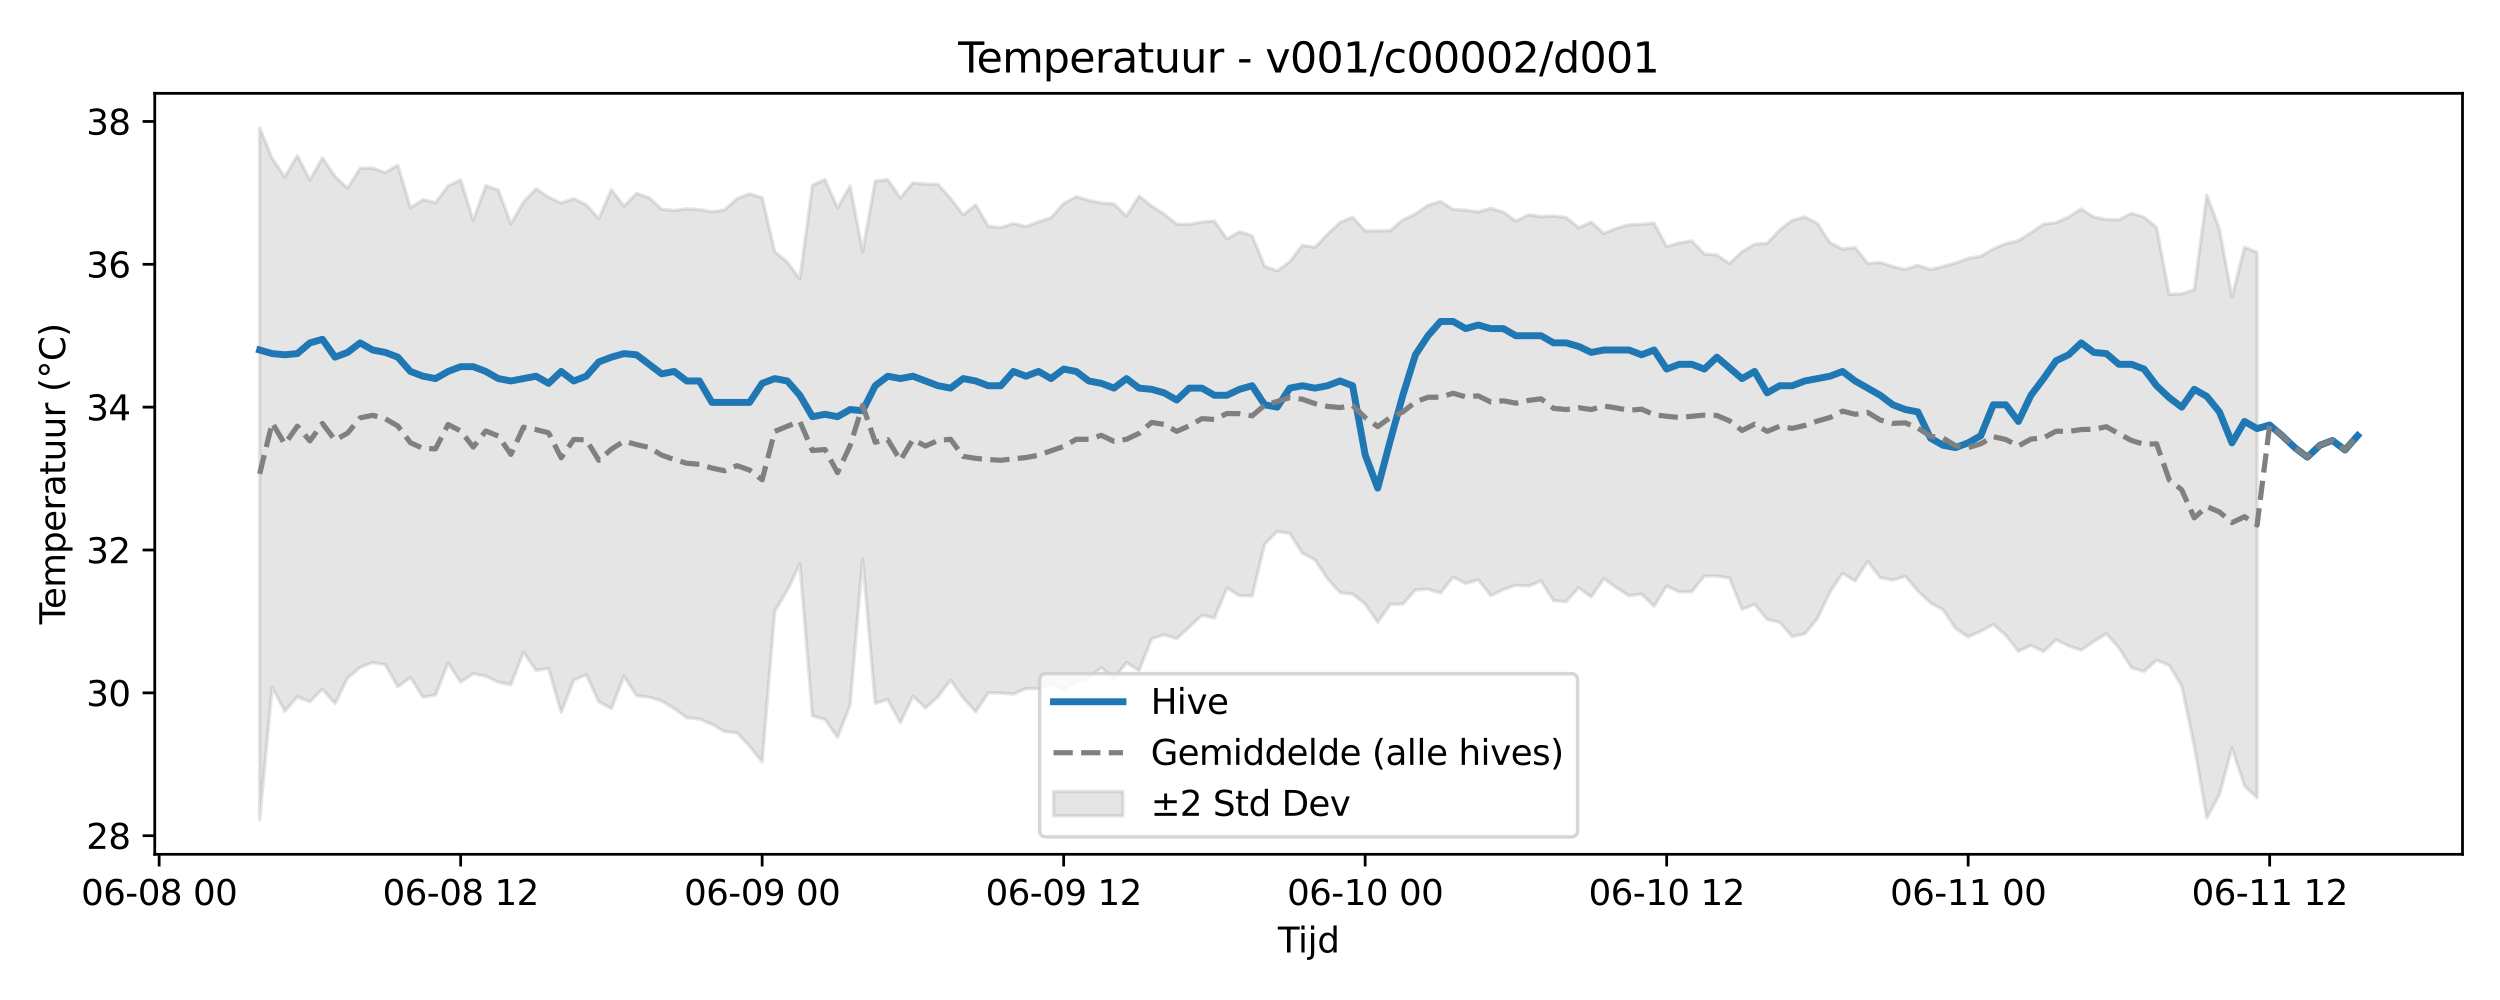 <?xml version="1.0" encoding="utf-8" standalone="no"?>
<!DOCTYPE svg PUBLIC "-//W3C//DTD SVG 1.1//EN"
  "http://www.w3.org/Graphics/SVG/1.1/DTD/svg11.dtd">
<svg xmlns:xlink="http://www.w3.org/1999/xlink" width="720pt" height="288pt" viewBox="0 0 720 288" xmlns="http://www.w3.org/2000/svg" version="1.1">
 <defs>
  <style type="text/css">*{stroke-linejoin: round; stroke-linecap: butt}</style>
 </defs>
 <g id="figure_1">
  <g id="patch_1">
   <path d="M 0 288 
L 720 288 
L 720 0 
L 0 0 
z
" style="fill: #ffffff"/>
  </g>
  <g id="axes_1">
   <g id="patch_2">
    <path d="M 44.57 246.04 
L 709.2 246.04 
L 709.2 26.88 
L 44.57 26.88 
z
" style="fill: #ffffff"/>
   </g>
   <g id="FillBetweenPolyCollection_1">
    <defs>
     <path id="me683f80a6c" d="M 74.78 -251.158 
L 74.78 -51.922 
L 78.398 -90.085 
L 82.016 -83.185 
L 85.635 -87.305 
L 89.253 -85.907 
L 92.871 -89.521 
L 96.489 -85.358 
L 100.107 -92.699 
L 103.725 -95.789 
L 107.343 -97.176 
L 110.961 -96.533 
L 114.579 -90.203 
L 118.197 -92.874 
L 121.815 -87.22 
L 125.433 -87.849 
L 129.051 -97.063 
L 132.669 -91.534 
L 136.287 -93.972 
L 139.905 -93.27 
L 143.523 -91.542 
L 147.141 -90.789 
L 150.759 -100.134 
L 154.377 -94.916 
L 157.995 -95.484 
L 161.613 -82.81 
L 165.231 -92.103 
L 168.849 -93.671 
L 172.467 -85.853 
L 176.085 -83.929 
L 179.703 -93.26 
L 183.321 -87.622 
L 186.939 -87.213 
L 190.557 -86.101 
L 194.175 -83.941 
L 197.793 -81.291 
L 201.411 -80.915 
L 205.029 -79.404 
L 208.647 -77.316 
L 212.265 -76.962 
L 215.883 -73.092 
L 219.501 -68.563 
L 223.119 -111.983 
L 226.737 -117.987 
L 230.355 -125.599 
L 233.973 -81.823 
L 237.591 -80.816 
L 241.209 -75.664 
L 244.827 -84.929 
L 248.445 -126.991 
L 252.063 -85.439 
L 255.681 -86.51 
L 259.299 -79.847 
L 262.917 -87.526 
L 266.535 -84.11 
L 270.153 -87.354 
L 273.771 -92.132 
L 277.389 -87.012 
L 281.008 -82.989 
L 284.626 -88.45 
L 288.244 -88.391 
L 291.862 -88.123 
L 295.48 -89.688 
L 299.098 -89.671 
L 302.716 -91.028 
L 306.334 -89.491 
L 309.952 -91.602 
L 313.57 -92.676 
L 317.188 -95.716 
L 320.806 -92.521 
L 324.424 -97.203 
L 328.042 -94.849 
L 331.66 -104.004 
L 335.278 -105.186 
L 338.896 -104.072 
L 342.514 -107.372 
L 346.132 -110.8 
L 349.75 -110.043 
L 353.368 -118.646 
L 356.986 -116.437 
L 360.604 -116.362 
L 364.222 -131.306 
L 367.84 -134.94 
L 371.458 -134.356 
L 375.076 -128.692 
L 378.694 -126.794 
L 382.312 -121.381 
L 385.93 -117.319 
L 389.548 -116.91 
L 393.166 -114.039 
L 396.784 -108.774 
L 400.402 -113.948 
L 404.02 -114.022 
L 407.638 -118.1 
L 411.256 -118.316 
L 414.874 -117.198 
L 418.492 -121.808 
L 422.11 -119.939 
L 425.728 -121.037 
L 429.346 -116.437 
L 432.964 -118.219 
L 436.582 -119.435 
L 440.2 -119.221 
L 443.818 -120.656 
L 447.436 -115.005 
L 451.054 -114.728 
L 454.672 -118.728 
L 458.29 -116.091 
L 461.908 -121.389 
L 465.526 -118.742 
L 469.144 -116.411 
L 472.762 -116.911 
L 476.381 -113.41 
L 479.999 -119.229 
L 483.617 -117.503 
L 487.235 -117.602 
L 490.853 -122.049 
L 494.471 -122.104 
L 498.089 -121.509 
L 501.707 -112.522 
L 505.325 -113.964 
L 508.943 -109.622 
L 512.561 -108.725 
L 516.179 -104.676 
L 519.797 -105.445 
L 523.415 -109.843 
L 527.033 -117.466 
L 530.651 -122.893 
L 534.269 -120.695 
L 537.887 -126.318 
L 541.505 -121.641 
L 545.123 -120.922 
L 548.741 -122.025 
L 552.359 -117.814 
L 555.977 -114.373 
L 559.595 -112.39 
L 563.213 -107.023 
L 566.831 -104.573 
L 570.449 -106.176 
L 574.067 -108.163 
L 577.685 -105.008 
L 581.303 -100.412 
L 584.921 -102.142 
L 588.539 -100.354 
L 592.157 -103.739 
L 595.775 -101.978 
L 599.393 -100.762 
L 603.011 -103.246 
L 606.629 -105.478 
L 610.247 -101.415 
L 613.865 -95.695 
L 617.483 -94.629 
L 621.101 -97.866 
L 624.719 -96.402 
L 628.337 -90.455 
L 631.955 -73.127 
L 635.573 -52.416 
L 639.191 -59.116 
L 642.809 -72.515 
L 646.427 -61.623 
L 650.045 -58.254 
L 650.045 -215.342 
L 650.045 -215.342 
L 646.427 -216.773 
L 642.809 -202.453 
L 639.191 -222.023 
L 635.573 -231.808 
L 631.955 -204.583 
L 628.337 -203.369 
L 624.719 -203.249 
L 621.101 -222.493 
L 617.483 -225.455 
L 613.865 -226.584 
L 610.247 -224.704 
L 606.629 -224.755 
L 603.011 -225.478 
L 599.393 -227.825 
L 595.775 -225.512 
L 592.157 -223.888 
L 588.539 -223.433 
L 584.921 -220.96 
L 581.303 -218.712 
L 577.685 -217.819 
L 574.067 -216.31 
L 570.449 -214.183 
L 566.831 -213.592 
L 563.213 -212.239 
L 559.595 -211.26 
L 555.977 -210.374 
L 552.359 -211.596 
L 548.741 -210.402 
L 545.123 -211.231 
L 541.505 -212.431 
L 537.887 -212.142 
L 534.269 -216.669 
L 530.651 -216.299 
L 527.033 -218.069 
L 523.415 -223.635 
L 519.797 -225.519 
L 516.179 -224.574 
L 512.561 -221.782 
L 508.943 -217.913 
L 505.325 -217.685 
L 501.707 -215.517 
L 498.089 -212.083 
L 494.471 -214.574 
L 490.853 -214.858 
L 487.235 -218.619 
L 483.617 -218.032 
L 479.999 -216.992 
L 476.381 -223.725 
L 472.762 -223.424 
L 469.144 -223.238 
L 465.526 -222.278 
L 461.908 -220.774 
L 458.29 -224.015 
L 454.672 -222.406 
L 451.054 -225.378 
L 447.436 -225.787 
L 443.818 -225.622 
L 440.2 -226.142 
L 436.582 -224.328 
L 432.964 -226.916 
L 429.346 -228.012 
L 425.728 -226.955 
L 422.11 -227.481 
L 418.492 -227.669 
L 414.874 -229.994 
L 411.256 -228.876 
L 407.638 -226.349 
L 404.02 -224.712 
L 400.402 -221.587 
L 396.784 -221.504 
L 393.166 -221.497 
L 389.548 -225.482 
L 385.93 -223.93 
L 382.312 -220.553 
L 378.694 -216.74 
L 375.076 -217.356 
L 371.458 -212.607 
L 367.84 -209.966 
L 364.222 -211.314 
L 360.604 -220.087 
L 356.986 -221.269 
L 353.368 -219.174 
L 349.75 -224.349 
L 346.132 -224.049 
L 342.514 -223.364 
L 338.896 -223.464 
L 335.278 -226.349 
L 331.66 -228.675 
L 328.042 -231.544 
L 324.424 -225.761 
L 320.806 -229.3 
L 317.188 -229.534 
L 313.57 -230.289 
L 309.952 -231.363 
L 306.334 -229.359 
L 302.716 -225.309 
L 299.098 -224.151 
L 295.48 -222.762 
L 291.862 -223.642 
L 288.244 -222.46 
L 284.626 -222.858 
L 281.008 -229.004 
L 277.389 -226.125 
L 273.771 -230.832 
L 270.153 -234.925 
L 266.535 -234.969 
L 262.917 -235.341 
L 259.299 -231.004 
L 255.681 -236.258 
L 252.063 -235.86 
L 248.445 -215.515 
L 244.827 -234.411 
L 241.209 -228.101 
L 237.591 -236.272 
L 233.973 -234.676 
L 230.355 -207.65 
L 226.737 -212.52 
L 223.119 -215.506 
L 219.501 -231.089 
L 215.883 -232.143 
L 212.265 -230.82 
L 208.647 -227.528 
L 205.029 -227.007 
L 201.411 -227.65 
L 197.793 -227.862 
L 194.175 -227.367 
L 190.557 -227.754 
L 186.939 -231.05 
L 183.321 -232.305 
L 179.703 -228.627 
L 176.085 -233.354 
L 172.467 -224.998 
L 168.849 -228.999 
L 165.231 -230.763 
L 161.613 -229.526 
L 157.995 -231.203 
L 154.377 -233.632 
L 150.759 -229.785 
L 147.141 -223.49 
L 143.523 -233.283 
L 139.905 -234.494 
L 136.287 -224.536 
L 132.669 -236.23 
L 129.051 -234.423 
L 125.433 -229.63 
L 121.815 -230.488 
L 118.197 -228.148 
L 114.579 -240.402 
L 110.961 -238.283 
L 107.343 -239.6 
L 103.725 -239.518 
L 100.107 -233.808 
L 96.489 -237.149 
L 92.871 -242.553 
L 89.253 -236.144 
L 85.635 -243.202 
L 82.016 -237.037 
L 78.398 -242.381 
L 74.78 -251.158 
z
" style="stroke: #808080; stroke-opacity: 0.2"/>
    </defs>
    <g clip-path="url(#p76581e8b6e)">
     <use xlink:href="#me683f80a6c" x="0" y="288" style="fill: #808080; fill-opacity: 0.2; stroke: #808080; stroke-opacity: 0.2"/>
    </g>
   </g>
   <g id="matplotlib.axis_1">
    <g id="xtick_1">
     <g id="line2d_1">
      <defs>
       <path id="m85fc9adca0" d="M 0 0 
L 0 3.5 
" style="stroke: #000000; stroke-width: 0.8"/>
      </defs>
      <g>
       <use xlink:href="#m85fc9adca0" x="45.836" y="246.04" style="stroke: #000000; stroke-width: 0.8"/>
      </g>
     </g>
     <g id="text_1">
      <!-- 06-08 00 -->
      <g transform="translate(23.356 260.638) scale(0.1 -0.1)">
       <defs>
        <path id="DejaVuSans-30" d="M 2034 4250 
Q 1547 4250 1301 3770 
Q 1056 3291 1056 2328 
Q 1056 1369 1301 889 
Q 1547 409 2034 409 
Q 2525 409 2770 889 
Q 3016 1369 3016 2328 
Q 3016 3291 2770 3770 
Q 2525 4250 2034 4250 
z
M 2034 4750 
Q 2819 4750 3233 4129 
Q 3647 3509 3647 2328 
Q 3647 1150 3233 529 
Q 2819 -91 2034 -91 
Q 1250 -91 836 529 
Q 422 1150 422 2328 
Q 422 3509 836 4129 
Q 1250 4750 2034 4750 
z
" transform="scale(0.016)"/>
        <path id="DejaVuSans-36" d="M 2113 2584 
Q 1688 2584 1439 2293 
Q 1191 2003 1191 1497 
Q 1191 994 1439 701 
Q 1688 409 2113 409 
Q 2538 409 2786 701 
Q 3034 994 3034 1497 
Q 3034 2003 2786 2293 
Q 2538 2584 2113 2584 
z
M 3366 4563 
L 3366 3988 
Q 3128 4100 2886 4159 
Q 2644 4219 2406 4219 
Q 1781 4219 1451 3797 
Q 1122 3375 1075 2522 
Q 1259 2794 1537 2939 
Q 1816 3084 2150 3084 
Q 2853 3084 3261 2657 
Q 3669 2231 3669 1497 
Q 3669 778 3244 343 
Q 2819 -91 2113 -91 
Q 1303 -91 875 529 
Q 447 1150 447 2328 
Q 447 3434 972 4092 
Q 1497 4750 2381 4750 
Q 2619 4750 2861 4703 
Q 3103 4656 3366 4563 
z
" transform="scale(0.016)"/>
        <path id="DejaVuSans-2d" d="M 313 2009 
L 1997 2009 
L 1997 1497 
L 313 1497 
L 313 2009 
z
" transform="scale(0.016)"/>
        <path id="DejaVuSans-38" d="M 2034 2216 
Q 1584 2216 1326 1975 
Q 1069 1734 1069 1313 
Q 1069 891 1326 650 
Q 1584 409 2034 409 
Q 2484 409 2743 651 
Q 3003 894 3003 1313 
Q 3003 1734 2745 1975 
Q 2488 2216 2034 2216 
z
M 1403 2484 
Q 997 2584 770 2862 
Q 544 3141 544 3541 
Q 544 4100 942 4425 
Q 1341 4750 2034 4750 
Q 2731 4750 3128 4425 
Q 3525 4100 3525 3541 
Q 3525 3141 3298 2862 
Q 3072 2584 2669 2484 
Q 3125 2378 3379 2068 
Q 3634 1759 3634 1313 
Q 3634 634 3220 271 
Q 2806 -91 2034 -91 
Q 1263 -91 848 271 
Q 434 634 434 1313 
Q 434 1759 690 2068 
Q 947 2378 1403 2484 
z
M 1172 3481 
Q 1172 3119 1398 2916 
Q 1625 2713 2034 2713 
Q 2441 2713 2670 2916 
Q 2900 3119 2900 3481 
Q 2900 3844 2670 4047 
Q 2441 4250 2034 4250 
Q 1625 4250 1398 4047 
Q 1172 3844 1172 3481 
z
" transform="scale(0.016)"/>
        <path id="DejaVuSans-20" transform="scale(0.016)"/>
       </defs>
       <use xlink:href="#DejaVuSans-30"/>
       <use xlink:href="#DejaVuSans-36" transform="translate(63.623 0)"/>
       <use xlink:href="#DejaVuSans-2d" transform="translate(127.246 0)"/>
       <use xlink:href="#DejaVuSans-30" transform="translate(163.33 0)"/>
       <use xlink:href="#DejaVuSans-38" transform="translate(226.953 0)"/>
       <use xlink:href="#DejaVuSans-20" transform="translate(290.576 0)"/>
       <use xlink:href="#DejaVuSans-30" transform="translate(322.363 0)"/>
       <use xlink:href="#DejaVuSans-30" transform="translate(385.986 0)"/>
      </g>
     </g>
    </g>
    <g id="xtick_2">
     <g id="line2d_2">
      <g>
       <use xlink:href="#m85fc9adca0" x="132.669" y="246.04" style="stroke: #000000; stroke-width: 0.8"/>
      </g>
     </g>
     <g id="text_2">
      <!-- 06-08 12 -->
      <g transform="translate(110.188 260.638) scale(0.1 -0.1)">
       <defs>
        <path id="DejaVuSans-31" d="M 794 531 
L 1825 531 
L 1825 4091 
L 703 3866 
L 703 4441 
L 1819 4666 
L 2450 4666 
L 2450 531 
L 3481 531 
L 3481 0 
L 794 0 
L 794 531 
z
" transform="scale(0.016)"/>
        <path id="DejaVuSans-32" d="M 1228 531 
L 3431 531 
L 3431 0 
L 469 0 
L 469 531 
Q 828 903 1448 1529 
Q 2069 2156 2228 2338 
Q 2531 2678 2651 2914 
Q 2772 3150 2772 3378 
Q 2772 3750 2511 3984 
Q 2250 4219 1831 4219 
Q 1534 4219 1204 4116 
Q 875 4013 500 3803 
L 500 4441 
Q 881 4594 1212 4672 
Q 1544 4750 1819 4750 
Q 2544 4750 2975 4387 
Q 3406 4025 3406 3419 
Q 3406 3131 3298 2873 
Q 3191 2616 2906 2266 
Q 2828 2175 2409 1742 
Q 1991 1309 1228 531 
z
" transform="scale(0.016)"/>
       </defs>
       <use xlink:href="#DejaVuSans-30"/>
       <use xlink:href="#DejaVuSans-36" transform="translate(63.623 0)"/>
       <use xlink:href="#DejaVuSans-2d" transform="translate(127.246 0)"/>
       <use xlink:href="#DejaVuSans-30" transform="translate(163.33 0)"/>
       <use xlink:href="#DejaVuSans-38" transform="translate(226.953 0)"/>
       <use xlink:href="#DejaVuSans-20" transform="translate(290.576 0)"/>
       <use xlink:href="#DejaVuSans-31" transform="translate(322.363 0)"/>
       <use xlink:href="#DejaVuSans-32" transform="translate(385.986 0)"/>
      </g>
     </g>
    </g>
    <g id="xtick_3">
     <g id="line2d_3">
      <g>
       <use xlink:href="#m85fc9adca0" x="219.501" y="246.04" style="stroke: #000000; stroke-width: 0.8"/>
      </g>
     </g>
     <g id="text_3">
      <!-- 06-09 00 -->
      <g transform="translate(197.021 260.638) scale(0.1 -0.1)">
       <defs>
        <path id="DejaVuSans-39" d="M 703 97 
L 703 672 
Q 941 559 1184 500 
Q 1428 441 1663 441 
Q 2288 441 2617 861 
Q 2947 1281 2994 2138 
Q 2813 1869 2534 1725 
Q 2256 1581 1919 1581 
Q 1219 1581 811 2004 
Q 403 2428 403 3163 
Q 403 3881 828 4315 
Q 1253 4750 1959 4750 
Q 2769 4750 3195 4129 
Q 3622 3509 3622 2328 
Q 3622 1225 3098 567 
Q 2575 -91 1691 -91 
Q 1453 -91 1209 -44 
Q 966 3 703 97 
z
M 1959 2075 
Q 2384 2075 2632 2365 
Q 2881 2656 2881 3163 
Q 2881 3666 2632 3958 
Q 2384 4250 1959 4250 
Q 1534 4250 1286 3958 
Q 1038 3666 1038 3163 
Q 1038 2656 1286 2365 
Q 1534 2075 1959 2075 
z
" transform="scale(0.016)"/>
       </defs>
       <use xlink:href="#DejaVuSans-30"/>
       <use xlink:href="#DejaVuSans-36" transform="translate(63.623 0)"/>
       <use xlink:href="#DejaVuSans-2d" transform="translate(127.246 0)"/>
       <use xlink:href="#DejaVuSans-30" transform="translate(163.33 0)"/>
       <use xlink:href="#DejaVuSans-39" transform="translate(226.953 0)"/>
       <use xlink:href="#DejaVuSans-20" transform="translate(290.576 0)"/>
       <use xlink:href="#DejaVuSans-30" transform="translate(322.363 0)"/>
       <use xlink:href="#DejaVuSans-30" transform="translate(385.986 0)"/>
      </g>
     </g>
    </g>
    <g id="xtick_4">
     <g id="line2d_4">
      <g>
       <use xlink:href="#m85fc9adca0" x="306.334" y="246.04" style="stroke: #000000; stroke-width: 0.8"/>
      </g>
     </g>
     <g id="text_4">
      <!-- 06-09 12 -->
      <g transform="translate(283.853 260.638) scale(0.1 -0.1)">
       <use xlink:href="#DejaVuSans-30"/>
       <use xlink:href="#DejaVuSans-36" transform="translate(63.623 0)"/>
       <use xlink:href="#DejaVuSans-2d" transform="translate(127.246 0)"/>
       <use xlink:href="#DejaVuSans-30" transform="translate(163.33 0)"/>
       <use xlink:href="#DejaVuSans-39" transform="translate(226.953 0)"/>
       <use xlink:href="#DejaVuSans-20" transform="translate(290.576 0)"/>
       <use xlink:href="#DejaVuSans-31" transform="translate(322.363 0)"/>
       <use xlink:href="#DejaVuSans-32" transform="translate(385.986 0)"/>
      </g>
     </g>
    </g>
    <g id="xtick_5">
     <g id="line2d_5">
      <g>
       <use xlink:href="#m85fc9adca0" x="393.166" y="246.04" style="stroke: #000000; stroke-width: 0.8"/>
      </g>
     </g>
     <g id="text_5">
      <!-- 06-10 00 -->
      <g transform="translate(370.686 260.638) scale(0.1 -0.1)">
       <use xlink:href="#DejaVuSans-30"/>
       <use xlink:href="#DejaVuSans-36" transform="translate(63.623 0)"/>
       <use xlink:href="#DejaVuSans-2d" transform="translate(127.246 0)"/>
       <use xlink:href="#DejaVuSans-31" transform="translate(163.33 0)"/>
       <use xlink:href="#DejaVuSans-30" transform="translate(226.953 0)"/>
       <use xlink:href="#DejaVuSans-20" transform="translate(290.576 0)"/>
       <use xlink:href="#DejaVuSans-30" transform="translate(322.363 0)"/>
       <use xlink:href="#DejaVuSans-30" transform="translate(385.986 0)"/>
      </g>
     </g>
    </g>
    <g id="xtick_6">
     <g id="line2d_6">
      <g>
       <use xlink:href="#m85fc9adca0" x="479.999" y="246.04" style="stroke: #000000; stroke-width: 0.8"/>
      </g>
     </g>
     <g id="text_6">
      <!-- 06-10 12 -->
      <g transform="translate(457.518 260.638) scale(0.1 -0.1)">
       <use xlink:href="#DejaVuSans-30"/>
       <use xlink:href="#DejaVuSans-36" transform="translate(63.623 0)"/>
       <use xlink:href="#DejaVuSans-2d" transform="translate(127.246 0)"/>
       <use xlink:href="#DejaVuSans-31" transform="translate(163.33 0)"/>
       <use xlink:href="#DejaVuSans-30" transform="translate(226.953 0)"/>
       <use xlink:href="#DejaVuSans-20" transform="translate(290.576 0)"/>
       <use xlink:href="#DejaVuSans-31" transform="translate(322.363 0)"/>
       <use xlink:href="#DejaVuSans-32" transform="translate(385.986 0)"/>
      </g>
     </g>
    </g>
    <g id="xtick_7">
     <g id="line2d_7">
      <g>
       <use xlink:href="#m85fc9adca0" x="566.831" y="246.04" style="stroke: #000000; stroke-width: 0.8"/>
      </g>
     </g>
     <g id="text_7">
      <!-- 06-11 00 -->
      <g transform="translate(544.351 260.638) scale(0.1 -0.1)">
       <use xlink:href="#DejaVuSans-30"/>
       <use xlink:href="#DejaVuSans-36" transform="translate(63.623 0)"/>
       <use xlink:href="#DejaVuSans-2d" transform="translate(127.246 0)"/>
       <use xlink:href="#DejaVuSans-31" transform="translate(163.33 0)"/>
       <use xlink:href="#DejaVuSans-31" transform="translate(226.953 0)"/>
       <use xlink:href="#DejaVuSans-20" transform="translate(290.576 0)"/>
       <use xlink:href="#DejaVuSans-30" transform="translate(322.363 0)"/>
       <use xlink:href="#DejaVuSans-30" transform="translate(385.986 0)"/>
      </g>
     </g>
    </g>
    <g id="xtick_8">
     <g id="line2d_8">
      <g>
       <use xlink:href="#m85fc9adca0" x="653.663" y="246.04" style="stroke: #000000; stroke-width: 0.8"/>
      </g>
     </g>
     <g id="text_8">
      <!-- 06-11 12 -->
      <g transform="translate(631.183 260.638) scale(0.1 -0.1)">
       <use xlink:href="#DejaVuSans-30"/>
       <use xlink:href="#DejaVuSans-36" transform="translate(63.623 0)"/>
       <use xlink:href="#DejaVuSans-2d" transform="translate(127.246 0)"/>
       <use xlink:href="#DejaVuSans-31" transform="translate(163.33 0)"/>
       <use xlink:href="#DejaVuSans-31" transform="translate(226.953 0)"/>
       <use xlink:href="#DejaVuSans-20" transform="translate(290.576 0)"/>
       <use xlink:href="#DejaVuSans-31" transform="translate(322.363 0)"/>
       <use xlink:href="#DejaVuSans-32" transform="translate(385.986 0)"/>
      </g>
     </g>
    </g>
    <g id="text_9">
     <!-- Tijd -->
     <g transform="translate(368.035 274.317) scale(0.1 -0.1)">
      <defs>
       <path id="DejaVuSans-54" d="M -19 4666 
L 3928 4666 
L 3928 4134 
L 2272 4134 
L 2272 0 
L 1638 0 
L 1638 4134 
L -19 4134 
L -19 4666 
z
" transform="scale(0.016)"/>
       <path id="DejaVuSans-69" d="M 603 3500 
L 1178 3500 
L 1178 0 
L 603 0 
L 603 3500 
z
M 603 4863 
L 1178 4863 
L 1178 4134 
L 603 4134 
L 603 4863 
z
" transform="scale(0.016)"/>
       <path id="DejaVuSans-6a" d="M 603 3500 
L 1178 3500 
L 1178 -63 
Q 1178 -731 923 -1031 
Q 669 -1331 103 -1331 
L -116 -1331 
L -116 -844 
L 38 -844 
Q 366 -844 484 -692 
Q 603 -541 603 -63 
L 603 3500 
z
M 603 4863 
L 1178 4863 
L 1178 4134 
L 603 4134 
L 603 4863 
z
" transform="scale(0.016)"/>
       <path id="DejaVuSans-64" d="M 2906 2969 
L 2906 4863 
L 3481 4863 
L 3481 0 
L 2906 0 
L 2906 525 
Q 2725 213 2448 61 
Q 2172 -91 1784 -91 
Q 1150 -91 751 415 
Q 353 922 353 1747 
Q 353 2572 751 3078 
Q 1150 3584 1784 3584 
Q 2172 3584 2448 3432 
Q 2725 3281 2906 2969 
z
M 947 1747 
Q 947 1113 1208 752 
Q 1469 391 1925 391 
Q 2381 391 2643 752 
Q 2906 1113 2906 1747 
Q 2906 2381 2643 2742 
Q 2381 3103 1925 3103 
Q 1469 3103 1208 2742 
Q 947 2381 947 1747 
z
" transform="scale(0.016)"/>
      </defs>
      <use xlink:href="#DejaVuSans-54"/>
      <use xlink:href="#DejaVuSans-69" transform="translate(57.959 0)"/>
      <use xlink:href="#DejaVuSans-6a" transform="translate(85.742 0)"/>
      <use xlink:href="#DejaVuSans-64" transform="translate(113.525 0)"/>
     </g>
    </g>
   </g>
   <g id="matplotlib.axis_2">
    <g id="ytick_1">
     <g id="line2d_9">
      <defs>
       <path id="m0994c68bd0" d="M 0 0 
L -3.5 0 
" style="stroke: #000000; stroke-width: 0.8"/>
      </defs>
      <g>
       <use xlink:href="#m0994c68bd0" x="44.57" y="240.682" style="stroke: #000000; stroke-width: 0.8"/>
      </g>
     </g>
     <g id="text_10">
      <!-- 28 -->
      <g transform="translate(24.845 244.481) scale(0.1 -0.1)">
       <use xlink:href="#DejaVuSans-32"/>
       <use xlink:href="#DejaVuSans-38" transform="translate(63.623 0)"/>
      </g>
     </g>
    </g>
    <g id="ytick_2">
     <g id="line2d_10">
      <g>
       <use xlink:href="#m0994c68bd0" x="44.57" y="199.542" style="stroke: #000000; stroke-width: 0.8"/>
      </g>
     </g>
     <g id="text_11">
      <!-- 30 -->
      <g transform="translate(24.845 203.341) scale(0.1 -0.1)">
       <defs>
        <path id="DejaVuSans-33" d="M 2597 2516 
Q 3050 2419 3304 2112 
Q 3559 1806 3559 1356 
Q 3559 666 3084 287 
Q 2609 -91 1734 -91 
Q 1441 -91 1130 -33 
Q 819 25 488 141 
L 488 750 
Q 750 597 1062 519 
Q 1375 441 1716 441 
Q 2309 441 2620 675 
Q 2931 909 2931 1356 
Q 2931 1769 2642 2001 
Q 2353 2234 1838 2234 
L 1294 2234 
L 1294 2753 
L 1863 2753 
Q 2328 2753 2575 2939 
Q 2822 3125 2822 3475 
Q 2822 3834 2567 4026 
Q 2313 4219 1838 4219 
Q 1578 4219 1281 4162 
Q 984 4106 628 3988 
L 628 4550 
Q 988 4650 1302 4700 
Q 1616 4750 1894 4750 
Q 2613 4750 3031 4423 
Q 3450 4097 3450 3541 
Q 3450 3153 3228 2886 
Q 3006 2619 2597 2516 
z
" transform="scale(0.016)"/>
       </defs>
       <use xlink:href="#DejaVuSans-33"/>
       <use xlink:href="#DejaVuSans-30" transform="translate(63.623 0)"/>
      </g>
     </g>
    </g>
    <g id="ytick_3">
     <g id="line2d_11">
      <g>
       <use xlink:href="#m0994c68bd0" x="44.57" y="158.401" style="stroke: #000000; stroke-width: 0.8"/>
      </g>
     </g>
     <g id="text_12">
      <!-- 32 -->
      <g transform="translate(24.845 162.201) scale(0.1 -0.1)">
       <use xlink:href="#DejaVuSans-33"/>
       <use xlink:href="#DejaVuSans-32" transform="translate(63.623 0)"/>
      </g>
     </g>
    </g>
    <g id="ytick_4">
     <g id="line2d_12">
      <g>
       <use xlink:href="#m0994c68bd0" x="44.57" y="117.261" style="stroke: #000000; stroke-width: 0.8"/>
      </g>
     </g>
     <g id="text_13">
      <!-- 34 -->
      <g transform="translate(24.845 121.06) scale(0.1 -0.1)">
       <defs>
        <path id="DejaVuSans-34" d="M 2419 4116 
L 825 1625 
L 2419 1625 
L 2419 4116 
z
M 2253 4666 
L 3047 4666 
L 3047 1625 
L 3713 1625 
L 3713 1100 
L 3047 1100 
L 3047 0 
L 2419 0 
L 2419 1100 
L 313 1100 
L 313 1709 
L 2253 4666 
z
" transform="scale(0.016)"/>
       </defs>
       <use xlink:href="#DejaVuSans-33"/>
       <use xlink:href="#DejaVuSans-34" transform="translate(63.623 0)"/>
      </g>
     </g>
    </g>
    <g id="ytick_5">
     <g id="line2d_13">
      <g>
       <use xlink:href="#m0994c68bd0" x="44.57" y="76.121" style="stroke: #000000; stroke-width: 0.8"/>
      </g>
     </g>
     <g id="text_14">
      <!-- 36 -->
      <g transform="translate(24.845 79.92) scale(0.1 -0.1)">
       <use xlink:href="#DejaVuSans-33"/>
       <use xlink:href="#DejaVuSans-36" transform="translate(63.623 0)"/>
      </g>
     </g>
    </g>
    <g id="ytick_6">
     <g id="line2d_14">
      <g>
       <use xlink:href="#m0994c68bd0" x="44.57" y="34.981" style="stroke: #000000; stroke-width: 0.8"/>
      </g>
     </g>
     <g id="text_15">
      <!-- 38 -->
      <g transform="translate(24.845 38.78) scale(0.1 -0.1)">
       <use xlink:href="#DejaVuSans-33"/>
       <use xlink:href="#DejaVuSans-38" transform="translate(63.623 0)"/>
      </g>
     </g>
    </g>
    <g id="text_16">
     <!-- Temperatuur (°C) -->
     <g transform="translate(18.765 179.816) rotate(-90) scale(0.1 -0.1)">
      <defs>
       <path id="DejaVuSans-65" d="M 3597 1894 
L 3597 1613 
L 953 1613 
Q 991 1019 1311 708 
Q 1631 397 2203 397 
Q 2534 397 2845 478 
Q 3156 559 3463 722 
L 3463 178 
Q 3153 47 2828 -22 
Q 2503 -91 2169 -91 
Q 1331 -91 842 396 
Q 353 884 353 1716 
Q 353 2575 817 3079 
Q 1281 3584 2069 3584 
Q 2775 3584 3186 3129 
Q 3597 2675 3597 1894 
z
M 3022 2063 
Q 3016 2534 2758 2815 
Q 2500 3097 2075 3097 
Q 1594 3097 1305 2825 
Q 1016 2553 972 2059 
L 3022 2063 
z
" transform="scale(0.016)"/>
       <path id="DejaVuSans-6d" d="M 3328 2828 
Q 3544 3216 3844 3400 
Q 4144 3584 4550 3584 
Q 5097 3584 5394 3201 
Q 5691 2819 5691 2113 
L 5691 0 
L 5113 0 
L 5113 2094 
Q 5113 2597 4934 2840 
Q 4756 3084 4391 3084 
Q 3944 3084 3684 2787 
Q 3425 2491 3425 1978 
L 3425 0 
L 2847 0 
L 2847 2094 
Q 2847 2600 2669 2842 
Q 2491 3084 2119 3084 
Q 1678 3084 1418 2786 
Q 1159 2488 1159 1978 
L 1159 0 
L 581 0 
L 581 3500 
L 1159 3500 
L 1159 2956 
Q 1356 3278 1631 3431 
Q 1906 3584 2284 3584 
Q 2666 3584 2933 3390 
Q 3200 3197 3328 2828 
z
" transform="scale(0.016)"/>
       <path id="DejaVuSans-70" d="M 1159 525 
L 1159 -1331 
L 581 -1331 
L 581 3500 
L 1159 3500 
L 1159 2969 
Q 1341 3281 1617 3432 
Q 1894 3584 2278 3584 
Q 2916 3584 3314 3078 
Q 3713 2572 3713 1747 
Q 3713 922 3314 415 
Q 2916 -91 2278 -91 
Q 1894 -91 1617 61 
Q 1341 213 1159 525 
z
M 3116 1747 
Q 3116 2381 2855 2742 
Q 2594 3103 2138 3103 
Q 1681 3103 1420 2742 
Q 1159 2381 1159 1747 
Q 1159 1113 1420 752 
Q 1681 391 2138 391 
Q 2594 391 2855 752 
Q 3116 1113 3116 1747 
z
" transform="scale(0.016)"/>
       <path id="DejaVuSans-72" d="M 2631 2963 
Q 2534 3019 2420 3045 
Q 2306 3072 2169 3072 
Q 1681 3072 1420 2755 
Q 1159 2438 1159 1844 
L 1159 0 
L 581 0 
L 581 3500 
L 1159 3500 
L 1159 2956 
Q 1341 3275 1631 3429 
Q 1922 3584 2338 3584 
Q 2397 3584 2469 3576 
Q 2541 3569 2628 3553 
L 2631 2963 
z
" transform="scale(0.016)"/>
       <path id="DejaVuSans-61" d="M 2194 1759 
Q 1497 1759 1228 1600 
Q 959 1441 959 1056 
Q 959 750 1161 570 
Q 1363 391 1709 391 
Q 2188 391 2477 730 
Q 2766 1069 2766 1631 
L 2766 1759 
L 2194 1759 
z
M 3341 1997 
L 3341 0 
L 2766 0 
L 2766 531 
Q 2569 213 2275 61 
Q 1981 -91 1556 -91 
Q 1019 -91 701 211 
Q 384 513 384 1019 
Q 384 1609 779 1909 
Q 1175 2209 1959 2209 
L 2766 2209 
L 2766 2266 
Q 2766 2663 2505 2880 
Q 2244 3097 1772 3097 
Q 1472 3097 1187 3025 
Q 903 2953 641 2809 
L 641 3341 
Q 956 3463 1253 3523 
Q 1550 3584 1831 3584 
Q 2591 3584 2966 3190 
Q 3341 2797 3341 1997 
z
" transform="scale(0.016)"/>
       <path id="DejaVuSans-74" d="M 1172 4494 
L 1172 3500 
L 2356 3500 
L 2356 3053 
L 1172 3053 
L 1172 1153 
Q 1172 725 1289 603 
Q 1406 481 1766 481 
L 2356 481 
L 2356 0 
L 1766 0 
Q 1100 0 847 248 
Q 594 497 594 1153 
L 594 3053 
L 172 3053 
L 172 3500 
L 594 3500 
L 594 4494 
L 1172 4494 
z
" transform="scale(0.016)"/>
       <path id="DejaVuSans-75" d="M 544 1381 
L 544 3500 
L 1119 3500 
L 1119 1403 
Q 1119 906 1312 657 
Q 1506 409 1894 409 
Q 2359 409 2629 706 
Q 2900 1003 2900 1516 
L 2900 3500 
L 3475 3500 
L 3475 0 
L 2900 0 
L 2900 538 
Q 2691 219 2414 64 
Q 2138 -91 1772 -91 
Q 1169 -91 856 284 
Q 544 659 544 1381 
z
M 1991 3584 
L 1991 3584 
z
" transform="scale(0.016)"/>
       <path id="DejaVuSans-28" d="M 1984 4856 
Q 1566 4138 1362 3434 
Q 1159 2731 1159 2009 
Q 1159 1288 1364 580 
Q 1569 -128 1984 -844 
L 1484 -844 
Q 1016 -109 783 600 
Q 550 1309 550 2009 
Q 550 2706 781 3412 
Q 1013 4119 1484 4856 
L 1984 4856 
z
" transform="scale(0.016)"/>
       <path id="DejaVuSans-b0" d="M 1600 4347 
Q 1350 4347 1178 4173 
Q 1006 4000 1006 3750 
Q 1006 3503 1178 3333 
Q 1350 3163 1600 3163 
Q 1850 3163 2022 3333 
Q 2194 3503 2194 3750 
Q 2194 3997 2020 4172 
Q 1847 4347 1600 4347 
z
M 1600 4750 
Q 1800 4750 1984 4673 
Q 2169 4597 2303 4453 
Q 2447 4313 2519 4134 
Q 2591 3956 2591 3750 
Q 2591 3338 2302 3052 
Q 2013 2766 1594 2766 
Q 1172 2766 890 3047 
Q 609 3328 609 3750 
Q 609 4169 896 4459 
Q 1184 4750 1600 4750 
z
" transform="scale(0.016)"/>
       <path id="DejaVuSans-43" d="M 4122 4306 
L 4122 3641 
Q 3803 3938 3442 4084 
Q 3081 4231 2675 4231 
Q 1875 4231 1450 3742 
Q 1025 3253 1025 2328 
Q 1025 1406 1450 917 
Q 1875 428 2675 428 
Q 3081 428 3442 575 
Q 3803 722 4122 1019 
L 4122 359 
Q 3791 134 3420 21 
Q 3050 -91 2638 -91 
Q 1578 -91 968 557 
Q 359 1206 359 2328 
Q 359 3453 968 4101 
Q 1578 4750 2638 4750 
Q 3056 4750 3426 4639 
Q 3797 4528 4122 4306 
z
" transform="scale(0.016)"/>
       <path id="DejaVuSans-29" d="M 513 4856 
L 1013 4856 
Q 1481 4119 1714 3412 
Q 1947 2706 1947 2009 
Q 1947 1309 1714 600 
Q 1481 -109 1013 -844 
L 513 -844 
Q 928 -128 1133 580 
Q 1338 1288 1338 2009 
Q 1338 2731 1133 3434 
Q 928 4138 513 4856 
z
" transform="scale(0.016)"/>
      </defs>
      <use xlink:href="#DejaVuSans-54"/>
      <use xlink:href="#DejaVuSans-65" transform="translate(44.084 0)"/>
      <use xlink:href="#DejaVuSans-6d" transform="translate(105.607 0)"/>
      <use xlink:href="#DejaVuSans-70" transform="translate(203.02 0)"/>
      <use xlink:href="#DejaVuSans-65" transform="translate(266.496 0)"/>
      <use xlink:href="#DejaVuSans-72" transform="translate(328.02 0)"/>
      <use xlink:href="#DejaVuSans-61" transform="translate(369.133 0)"/>
      <use xlink:href="#DejaVuSans-74" transform="translate(430.412 0)"/>
      <use xlink:href="#DejaVuSans-75" transform="translate(469.621 0)"/>
      <use xlink:href="#DejaVuSans-75" transform="translate(533 0)"/>
      <use xlink:href="#DejaVuSans-72" transform="translate(596.379 0)"/>
      <use xlink:href="#DejaVuSans-20" transform="translate(637.492 0)"/>
      <use xlink:href="#DejaVuSans-28" transform="translate(669.279 0)"/>
      <use xlink:href="#DejaVuSans-b0" transform="translate(708.293 0)"/>
      <use xlink:href="#DejaVuSans-43" transform="translate(758.293 0)"/>
      <use xlink:href="#DejaVuSans-29" transform="translate(828.117 0)"/>
     </g>
    </g>
   </g>
   <g id="line2d_15">
    <path d="M 74.78 100.805 
L 78.398 101.834 
L 82.016 102.177 
L 85.635 101.834 
L 89.253 98.748 
L 92.871 97.72 
L 96.489 102.862 
L 100.107 101.491 
L 103.725 98.748 
L 107.343 100.805 
L 110.961 101.491 
L 114.579 102.862 
L 118.197 106.976 
L 121.815 108.348 
L 125.433 109.033 
L 129.051 106.976 
L 132.669 105.605 
L 136.287 105.605 
L 139.905 106.976 
L 143.523 109.033 
L 147.141 109.719 
L 154.377 108.348 
L 157.995 110.405 
L 161.613 106.976 
L 165.231 109.719 
L 168.849 108.348 
L 172.467 104.234 
L 176.085 102.862 
L 179.703 101.834 
L 183.321 102.177 
L 190.557 107.662 
L 194.175 106.976 
L 197.793 109.719 
L 201.411 109.719 
L 205.029 115.89 
L 215.883 115.89 
L 219.501 110.405 
L 223.119 109.033 
L 226.737 109.719 
L 230.355 113.833 
L 233.973 120.004 
L 237.591 119.318 
L 241.209 120.004 
L 244.827 117.947 
L 248.445 118.29 
L 252.063 111.09 
L 255.681 108.348 
L 259.299 109.033 
L 262.917 108.348 
L 270.153 111.09 
L 273.771 111.776 
L 277.389 109.033 
L 281.008 109.719 
L 284.626 111.09 
L 288.244 111.09 
L 291.862 106.976 
L 295.48 108.348 
L 299.098 106.976 
L 302.716 109.033 
L 306.334 106.291 
L 309.952 106.976 
L 313.57 109.719 
L 317.188 110.405 
L 320.806 111.776 
L 324.424 109.033 
L 328.042 111.776 
L 331.66 112.119 
L 335.278 113.147 
L 338.896 115.204 
L 342.514 111.776 
L 346.132 111.776 
L 349.75 113.833 
L 353.368 113.833 
L 356.986 112.119 
L 360.604 111.09 
L 364.222 116.576 
L 367.84 117.261 
L 371.458 111.776 
L 375.076 111.09 
L 378.694 111.776 
L 382.312 111.09 
L 385.93 109.719 
L 389.548 111.09 
L 393.166 130.975 
L 396.784 140.574 
L 400.402 126.861 
L 404.02 113.833 
L 407.638 102.177 
L 411.256 96.691 
L 414.874 92.577 
L 418.492 92.577 
L 422.11 94.634 
L 425.728 93.606 
L 429.346 94.634 
L 432.964 94.634 
L 436.582 96.691 
L 443.818 96.691 
L 447.436 98.748 
L 451.054 98.748 
L 454.672 99.777 
L 458.29 101.491 
L 461.908 100.805 
L 469.144 100.805 
L 472.762 102.177 
L 476.381 100.805 
L 479.999 106.291 
L 483.617 104.919 
L 487.235 104.919 
L 490.853 106.291 
L 494.471 102.862 
L 501.707 109.033 
L 505.325 106.976 
L 508.943 113.147 
L 512.561 111.09 
L 516.179 111.09 
L 519.797 109.719 
L 527.033 108.348 
L 530.651 106.976 
L 534.269 109.719 
L 541.505 113.833 
L 545.123 116.576 
L 548.741 117.947 
L 552.359 118.633 
L 555.977 126.175 
L 559.595 128.232 
L 563.213 128.918 
L 566.831 127.546 
L 570.449 125.489 
L 574.067 116.576 
L 577.685 116.576 
L 581.303 121.375 
L 584.921 113.833 
L 588.539 109.033 
L 592.157 103.891 
L 595.775 102.177 
L 599.393 98.748 
L 603.011 101.491 
L 606.629 101.834 
L 610.247 104.919 
L 613.865 104.919 
L 617.483 106.291 
L 621.101 111.09 
L 624.719 114.519 
L 628.337 117.261 
L 631.955 112.119 
L 635.573 114.176 
L 639.191 118.633 
L 642.809 127.546 
L 646.427 121.375 
L 650.045 123.432 
L 653.663 122.404 
L 657.281 125.489 
L 660.899 128.918 
L 664.517 131.66 
L 668.135 128.232 
L 671.754 126.861 
L 675.372 129.603 
L 678.99 125.489 
L 678.99 125.489 
" clip-path="url(#p76581e8b6e)" style="fill: none; stroke: #1f77b4; stroke-width: 2; stroke-linecap: square"/>
   </g>
   <g id="line2d_16">
    <path d="M 74.78 136.46 
L 78.398 121.767 
L 82.016 127.889 
L 85.635 122.747 
L 89.253 126.975 
L 92.871 121.963 
L 96.489 126.746 
L 100.107 124.746 
L 103.725 120.347 
L 107.343 119.612 
L 110.961 120.592 
L 114.579 122.698 
L 118.197 127.489 
L 121.815 129.146 
L 125.433 129.26 
L 129.051 122.257 
L 132.669 124.118 
L 136.287 128.746 
L 139.905 124.118 
L 143.523 125.587 
L 147.141 130.86 
L 150.759 123.04 
L 154.377 123.726 
L 157.995 124.657 
L 161.613 131.832 
L 165.231 126.567 
L 168.849 126.665 
L 172.467 132.575 
L 176.085 129.358 
L 179.703 127.057 
L 183.321 128.036 
L 186.939 128.869 
L 190.557 131.073 
L 194.175 132.346 
L 197.793 133.423 
L 201.411 133.717 
L 205.029 134.795 
L 208.647 135.578 
L 212.265 134.109 
L 215.883 135.383 
L 219.501 138.174 
L 223.119 124.255 
L 226.737 122.747 
L 230.355 121.375 
L 233.973 129.75 
L 237.591 129.456 
L 241.209 136.117 
L 244.827 128.33 
L 248.445 116.747 
L 252.063 127.35 
L 255.681 126.616 
L 259.299 132.575 
L 262.917 126.567 
L 266.535 128.461 
L 270.153 126.861 
L 273.771 126.518 
L 277.389 131.432 
L 281.008 132.003 
L 284.626 132.346 
L 288.244 132.575 
L 291.862 132.117 
L 295.48 131.775 
L 299.098 131.089 
L 306.334 128.575 
L 309.952 126.518 
L 313.57 126.518 
L 317.188 125.375 
L 320.806 127.089 
L 324.424 126.518 
L 328.042 124.804 
L 331.66 121.661 
L 335.278 122.232 
L 338.896 124.232 
L 342.514 122.632 
L 346.132 120.575 
L 349.75 120.804 
L 353.368 119.09 
L 356.986 119.147 
L 360.604 119.775 
L 364.222 116.69 
L 371.458 114.519 
L 375.076 114.976 
L 378.694 116.233 
L 382.312 117.033 
L 385.93 117.376 
L 389.548 116.804 
L 393.166 120.232 
L 396.784 122.861 
L 400.402 120.232 
L 404.02 118.633 
L 407.638 115.776 
L 411.256 114.404 
L 414.874 114.404 
L 418.492 113.262 
L 422.11 114.29 
L 425.728 114.004 
L 429.346 115.776 
L 432.964 115.433 
L 436.582 116.118 
L 440.2 115.319 
L 443.818 114.861 
L 447.436 117.604 
L 451.054 117.947 
L 454.672 117.433 
L 458.29 117.947 
L 461.908 116.918 
L 465.526 117.49 
L 469.144 118.175 
L 472.762 117.833 
L 476.381 119.433 
L 479.999 119.89 
L 483.617 120.232 
L 490.853 119.547 
L 494.471 119.661 
L 498.089 121.204 
L 501.707 123.981 
L 505.325 122.175 
L 508.943 124.232 
L 512.561 122.747 
L 516.179 123.375 
L 519.797 122.518 
L 523.415 121.261 
L 527.033 120.232 
L 530.651 118.404 
L 534.269 119.318 
L 537.887 118.77 
L 541.505 120.964 
L 545.123 121.924 
L 548.741 121.787 
L 552.359 123.295 
L 555.977 125.626 
L 559.595 126.175 
L 563.213 128.369 
L 566.831 128.918 
L 570.449 127.821 
L 574.067 125.764 
L 577.685 126.586 
L 581.303 128.438 
L 584.921 126.449 
L 588.539 126.106 
L 592.157 124.187 
L 595.775 124.255 
L 599.393 123.707 
L 603.011 123.638 
L 606.629 122.884 
L 610.247 124.941 
L 613.865 126.861 
L 617.483 127.958 
L 621.101 127.821 
L 624.719 138.174 
L 628.337 141.088 
L 631.955 149.145 
L 635.573 145.888 
L 639.191 147.431 
L 642.809 150.516 
L 646.427 148.802 
L 650.045 151.202 
L 653.663 122.404 
L 657.281 125.489 
L 660.899 128.918 
L 664.517 131.66 
L 668.135 128.232 
L 671.754 126.861 
L 675.372 129.603 
L 678.99 125.489 
L 678.99 125.489 
" clip-path="url(#p76581e8b6e)" style="fill: none; stroke-dasharray: 5.55,2.4; stroke-dashoffset: 0; stroke: #808080; stroke-width: 1.5"/>
   </g>
   <g id="patch_3">
    <path d="M 44.57 246.04 
L 44.57 26.88 
" style="fill: none; stroke: #000000; stroke-width: 0.8; stroke-linejoin: miter; stroke-linecap: square"/>
   </g>
   <g id="patch_4">
    <path d="M 709.2 246.04 
L 709.2 26.88 
" style="fill: none; stroke: #000000; stroke-width: 0.8; stroke-linejoin: miter; stroke-linecap: square"/>
   </g>
   <g id="patch_5">
    <path d="M 44.57 246.04 
L 709.2 246.04 
" style="fill: none; stroke: #000000; stroke-width: 0.8; stroke-linejoin: miter; stroke-linecap: square"/>
   </g>
   <g id="patch_6">
    <path d="M 44.57 26.88 
L 709.2 26.88 
" style="fill: none; stroke: #000000; stroke-width: 0.8; stroke-linejoin: miter; stroke-linecap: square"/>
   </g>
   <g id="text_17">
    <!-- Temperatuur - v001/c00002/d001 -->
    <g transform="translate(275.963 20.88) scale(0.12 -0.12)">
     <defs>
      <path id="DejaVuSans-76" d="M 191 3500 
L 800 3500 
L 1894 563 
L 2988 3500 
L 3597 3500 
L 2284 0 
L 1503 0 
L 191 3500 
z
" transform="scale(0.016)"/>
      <path id="DejaVuSans-2f" d="M 1625 4666 
L 2156 4666 
L 531 -594 
L 0 -594 
L 1625 4666 
z
" transform="scale(0.016)"/>
      <path id="DejaVuSans-63" d="M 3122 3366 
L 3122 2828 
Q 2878 2963 2633 3030 
Q 2388 3097 2138 3097 
Q 1578 3097 1268 2742 
Q 959 2388 959 1747 
Q 959 1106 1268 751 
Q 1578 397 2138 397 
Q 2388 397 2633 464 
Q 2878 531 3122 666 
L 3122 134 
Q 2881 22 2623 -34 
Q 2366 -91 2075 -91 
Q 1284 -91 818 406 
Q 353 903 353 1747 
Q 353 2603 823 3093 
Q 1294 3584 2113 3584 
Q 2378 3584 2631 3529 
Q 2884 3475 3122 3366 
z
" transform="scale(0.016)"/>
     </defs>
     <use xlink:href="#DejaVuSans-54"/>
     <use xlink:href="#DejaVuSans-65" transform="translate(44.084 0)"/>
     <use xlink:href="#DejaVuSans-6d" transform="translate(105.607 0)"/>
     <use xlink:href="#DejaVuSans-70" transform="translate(203.02 0)"/>
     <use xlink:href="#DejaVuSans-65" transform="translate(266.496 0)"/>
     <use xlink:href="#DejaVuSans-72" transform="translate(328.02 0)"/>
     <use xlink:href="#DejaVuSans-61" transform="translate(369.133 0)"/>
     <use xlink:href="#DejaVuSans-74" transform="translate(430.412 0)"/>
     <use xlink:href="#DejaVuSans-75" transform="translate(469.621 0)"/>
     <use xlink:href="#DejaVuSans-75" transform="translate(533 0)"/>
     <use xlink:href="#DejaVuSans-72" transform="translate(596.379 0)"/>
     <use xlink:href="#DejaVuSans-20" transform="translate(637.492 0)"/>
     <use xlink:href="#DejaVuSans-2d" transform="translate(669.279 0)"/>
     <use xlink:href="#DejaVuSans-20" transform="translate(705.363 0)"/>
     <use xlink:href="#DejaVuSans-76" transform="translate(737.15 0)"/>
     <use xlink:href="#DejaVuSans-30" transform="translate(796.33 0)"/>
     <use xlink:href="#DejaVuSans-30" transform="translate(859.953 0)"/>
     <use xlink:href="#DejaVuSans-31" transform="translate(923.576 0)"/>
     <use xlink:href="#DejaVuSans-2f" transform="translate(987.199 0)"/>
     <use xlink:href="#DejaVuSans-63" transform="translate(1020.891 0)"/>
     <use xlink:href="#DejaVuSans-30" transform="translate(1075.871 0)"/>
     <use xlink:href="#DejaVuSans-30" transform="translate(1139.494 0)"/>
     <use xlink:href="#DejaVuSans-30" transform="translate(1203.117 0)"/>
     <use xlink:href="#DejaVuSans-30" transform="translate(1266.74 0)"/>
     <use xlink:href="#DejaVuSans-32" transform="translate(1330.363 0)"/>
     <use xlink:href="#DejaVuSans-2f" transform="translate(1393.986 0)"/>
     <use xlink:href="#DejaVuSans-64" transform="translate(1427.678 0)"/>
     <use xlink:href="#DejaVuSans-30" transform="translate(1491.154 0)"/>
     <use xlink:href="#DejaVuSans-30" transform="translate(1554.777 0)"/>
     <use xlink:href="#DejaVuSans-31" transform="translate(1618.4 0)"/>
    </g>
   </g>
   <g id="legend_1">
    <g id="patch_7">
     <path d="M 301.413 241.04 
L 452.357 241.04 
Q 454.357 241.04 454.357 239.04 
L 454.357 196.006 
Q 454.357 194.006 452.357 194.006 
L 301.413 194.006 
Q 299.413 194.006 299.413 196.006 
L 299.413 239.04 
Q 299.413 241.04 301.413 241.04 
z
" style="fill: #ffffff; opacity: 0.8; stroke: #cccccc; stroke-linejoin: miter"/>
    </g>
    <g id="line2d_17">
     <path d="M 303.413 202.104 
L 313.413 202.104 
L 323.413 202.104 
" style="fill: none; stroke: #1f77b4; stroke-width: 2; stroke-linecap: square"/>
    </g>
    <g id="text_18">
     <!-- Hive -->
     <g transform="translate(331.413 205.604) scale(0.1 -0.1)">
      <defs>
       <path id="DejaVuSans-48" d="M 628 4666 
L 1259 4666 
L 1259 2753 
L 3553 2753 
L 3553 4666 
L 4184 4666 
L 4184 0 
L 3553 0 
L 3553 2222 
L 1259 2222 
L 1259 0 
L 628 0 
L 628 4666 
z
" transform="scale(0.016)"/>
      </defs>
      <use xlink:href="#DejaVuSans-48"/>
      <use xlink:href="#DejaVuSans-69" transform="translate(75.195 0)"/>
      <use xlink:href="#DejaVuSans-76" transform="translate(102.979 0)"/>
      <use xlink:href="#DejaVuSans-65" transform="translate(162.158 0)"/>
     </g>
    </g>
    <g id="line2d_18">
     <path d="M 303.413 216.782 
L 313.413 216.782 
L 323.413 216.782 
" style="fill: none; stroke-dasharray: 5.55,2.4; stroke-dashoffset: 0; stroke: #808080; stroke-width: 1.5"/>
    </g>
    <g id="text_19">
     <!-- Gemiddelde (alle hives) -->
     <g transform="translate(331.413 220.282) scale(0.1 -0.1)">
      <defs>
       <path id="DejaVuSans-47" d="M 3809 666 
L 3809 1919 
L 2778 1919 
L 2778 2438 
L 4434 2438 
L 4434 434 
Q 4069 175 3628 42 
Q 3188 -91 2688 -91 
Q 1594 -91 976 548 
Q 359 1188 359 2328 
Q 359 3472 976 4111 
Q 1594 4750 2688 4750 
Q 3144 4750 3555 4637 
Q 3966 4525 4313 4306 
L 4313 3634 
Q 3963 3931 3569 4081 
Q 3175 4231 2741 4231 
Q 1884 4231 1454 3753 
Q 1025 3275 1025 2328 
Q 1025 1384 1454 906 
Q 1884 428 2741 428 
Q 3075 428 3337 486 
Q 3600 544 3809 666 
z
" transform="scale(0.016)"/>
       <path id="DejaVuSans-6c" d="M 603 4863 
L 1178 4863 
L 1178 0 
L 603 0 
L 603 4863 
z
" transform="scale(0.016)"/>
       <path id="DejaVuSans-68" d="M 3513 2113 
L 3513 0 
L 2938 0 
L 2938 2094 
Q 2938 2591 2744 2837 
Q 2550 3084 2163 3084 
Q 1697 3084 1428 2787 
Q 1159 2491 1159 1978 
L 1159 0 
L 581 0 
L 581 4863 
L 1159 4863 
L 1159 2956 
Q 1366 3272 1645 3428 
Q 1925 3584 2291 3584 
Q 2894 3584 3203 3211 
Q 3513 2838 3513 2113 
z
" transform="scale(0.016)"/>
       <path id="DejaVuSans-73" d="M 2834 3397 
L 2834 2853 
Q 2591 2978 2328 3040 
Q 2066 3103 1784 3103 
Q 1356 3103 1142 2972 
Q 928 2841 928 2578 
Q 928 2378 1081 2264 
Q 1234 2150 1697 2047 
L 1894 2003 
Q 2506 1872 2764 1633 
Q 3022 1394 3022 966 
Q 3022 478 2636 193 
Q 2250 -91 1575 -91 
Q 1294 -91 989 -36 
Q 684 19 347 128 
L 347 722 
Q 666 556 975 473 
Q 1284 391 1588 391 
Q 1994 391 2212 530 
Q 2431 669 2431 922 
Q 2431 1156 2273 1281 
Q 2116 1406 1581 1522 
L 1381 1569 
Q 847 1681 609 1914 
Q 372 2147 372 2553 
Q 372 3047 722 3315 
Q 1072 3584 1716 3584 
Q 2034 3584 2315 3537 
Q 2597 3491 2834 3397 
z
" transform="scale(0.016)"/>
      </defs>
      <use xlink:href="#DejaVuSans-47"/>
      <use xlink:href="#DejaVuSans-65" transform="translate(77.49 0)"/>
      <use xlink:href="#DejaVuSans-6d" transform="translate(139.014 0)"/>
      <use xlink:href="#DejaVuSans-69" transform="translate(236.426 0)"/>
      <use xlink:href="#DejaVuSans-64" transform="translate(264.209 0)"/>
      <use xlink:href="#DejaVuSans-64" transform="translate(327.686 0)"/>
      <use xlink:href="#DejaVuSans-65" transform="translate(391.162 0)"/>
      <use xlink:href="#DejaVuSans-6c" transform="translate(452.686 0)"/>
      <use xlink:href="#DejaVuSans-64" transform="translate(480.469 0)"/>
      <use xlink:href="#DejaVuSans-65" transform="translate(543.945 0)"/>
      <use xlink:href="#DejaVuSans-20" transform="translate(605.469 0)"/>
      <use xlink:href="#DejaVuSans-28" transform="translate(637.256 0)"/>
      <use xlink:href="#DejaVuSans-61" transform="translate(676.27 0)"/>
      <use xlink:href="#DejaVuSans-6c" transform="translate(737.549 0)"/>
      <use xlink:href="#DejaVuSans-6c" transform="translate(765.332 0)"/>
      <use xlink:href="#DejaVuSans-65" transform="translate(793.115 0)"/>
      <use xlink:href="#DejaVuSans-20" transform="translate(854.639 0)"/>
      <use xlink:href="#DejaVuSans-68" transform="translate(886.426 0)"/>
      <use xlink:href="#DejaVuSans-69" transform="translate(949.805 0)"/>
      <use xlink:href="#DejaVuSans-76" transform="translate(977.588 0)"/>
      <use xlink:href="#DejaVuSans-65" transform="translate(1036.768 0)"/>
      <use xlink:href="#DejaVuSans-73" transform="translate(1098.291 0)"/>
      <use xlink:href="#DejaVuSans-29" transform="translate(1150.391 0)"/>
     </g>
    </g>
    <g id="patch_8">
     <path d="M 303.413 234.96 
L 323.413 234.96 
L 323.413 227.96 
L 303.413 227.96 
z
" style="fill: #808080; fill-opacity: 0.2; stroke: #808080; stroke-opacity: 0.2; stroke-linejoin: miter"/>
    </g>
    <g id="text_20">
     <!-- ±2 Std Dev -->
     <g transform="translate(331.413 234.96) scale(0.1 -0.1)">
      <defs>
       <path id="DejaVuSans-b1" d="M 2944 4013 
L 2944 2803 
L 4684 2803 
L 4684 2272 
L 2944 2272 
L 2944 1063 
L 2419 1063 
L 2419 2272 
L 678 2272 
L 678 2803 
L 2419 2803 
L 2419 4013 
L 2944 4013 
z
M 678 531 
L 4684 531 
L 4684 0 
L 678 0 
L 678 531 
z
" transform="scale(0.016)"/>
       <path id="DejaVuSans-53" d="M 3425 4513 
L 3425 3897 
Q 3066 4069 2747 4153 
Q 2428 4238 2131 4238 
Q 1616 4238 1336 4038 
Q 1056 3838 1056 3469 
Q 1056 3159 1242 3001 
Q 1428 2844 1947 2747 
L 2328 2669 
Q 3034 2534 3370 2195 
Q 3706 1856 3706 1288 
Q 3706 609 3251 259 
Q 2797 -91 1919 -91 
Q 1588 -91 1214 -16 
Q 841 59 441 206 
L 441 856 
Q 825 641 1194 531 
Q 1563 422 1919 422 
Q 2459 422 2753 634 
Q 3047 847 3047 1241 
Q 3047 1584 2836 1778 
Q 2625 1972 2144 2069 
L 1759 2144 
Q 1053 2284 737 2584 
Q 422 2884 422 3419 
Q 422 4038 858 4394 
Q 1294 4750 2059 4750 
Q 2388 4750 2728 4690 
Q 3069 4631 3425 4513 
z
" transform="scale(0.016)"/>
       <path id="DejaVuSans-44" d="M 1259 4147 
L 1259 519 
L 2022 519 
Q 2988 519 3436 956 
Q 3884 1394 3884 2338 
Q 3884 3275 3436 3711 
Q 2988 4147 2022 4147 
L 1259 4147 
z
M 628 4666 
L 1925 4666 
Q 3281 4666 3915 4102 
Q 4550 3538 4550 2338 
Q 4550 1131 3912 565 
Q 3275 0 1925 0 
L 628 0 
L 628 4666 
z
" transform="scale(0.016)"/>
      </defs>
      <use xlink:href="#DejaVuSans-b1"/>
      <use xlink:href="#DejaVuSans-32" transform="translate(83.789 0)"/>
      <use xlink:href="#DejaVuSans-20" transform="translate(147.412 0)"/>
      <use xlink:href="#DejaVuSans-53" transform="translate(179.199 0)"/>
      <use xlink:href="#DejaVuSans-74" transform="translate(242.676 0)"/>
      <use xlink:href="#DejaVuSans-64" transform="translate(281.885 0)"/>
      <use xlink:href="#DejaVuSans-20" transform="translate(345.361 0)"/>
      <use xlink:href="#DejaVuSans-44" transform="translate(377.148 0)"/>
      <use xlink:href="#DejaVuSans-65" transform="translate(454.15 0)"/>
      <use xlink:href="#DejaVuSans-76" transform="translate(515.674 0)"/>
     </g>
    </g>
   </g>
  </g>
 </g>
 <defs>
  <clipPath id="p76581e8b6e">
   <rect x="44.57" y="26.88" width="664.63" height="219.16"/>
  </clipPath>
 </defs>
</svg>
